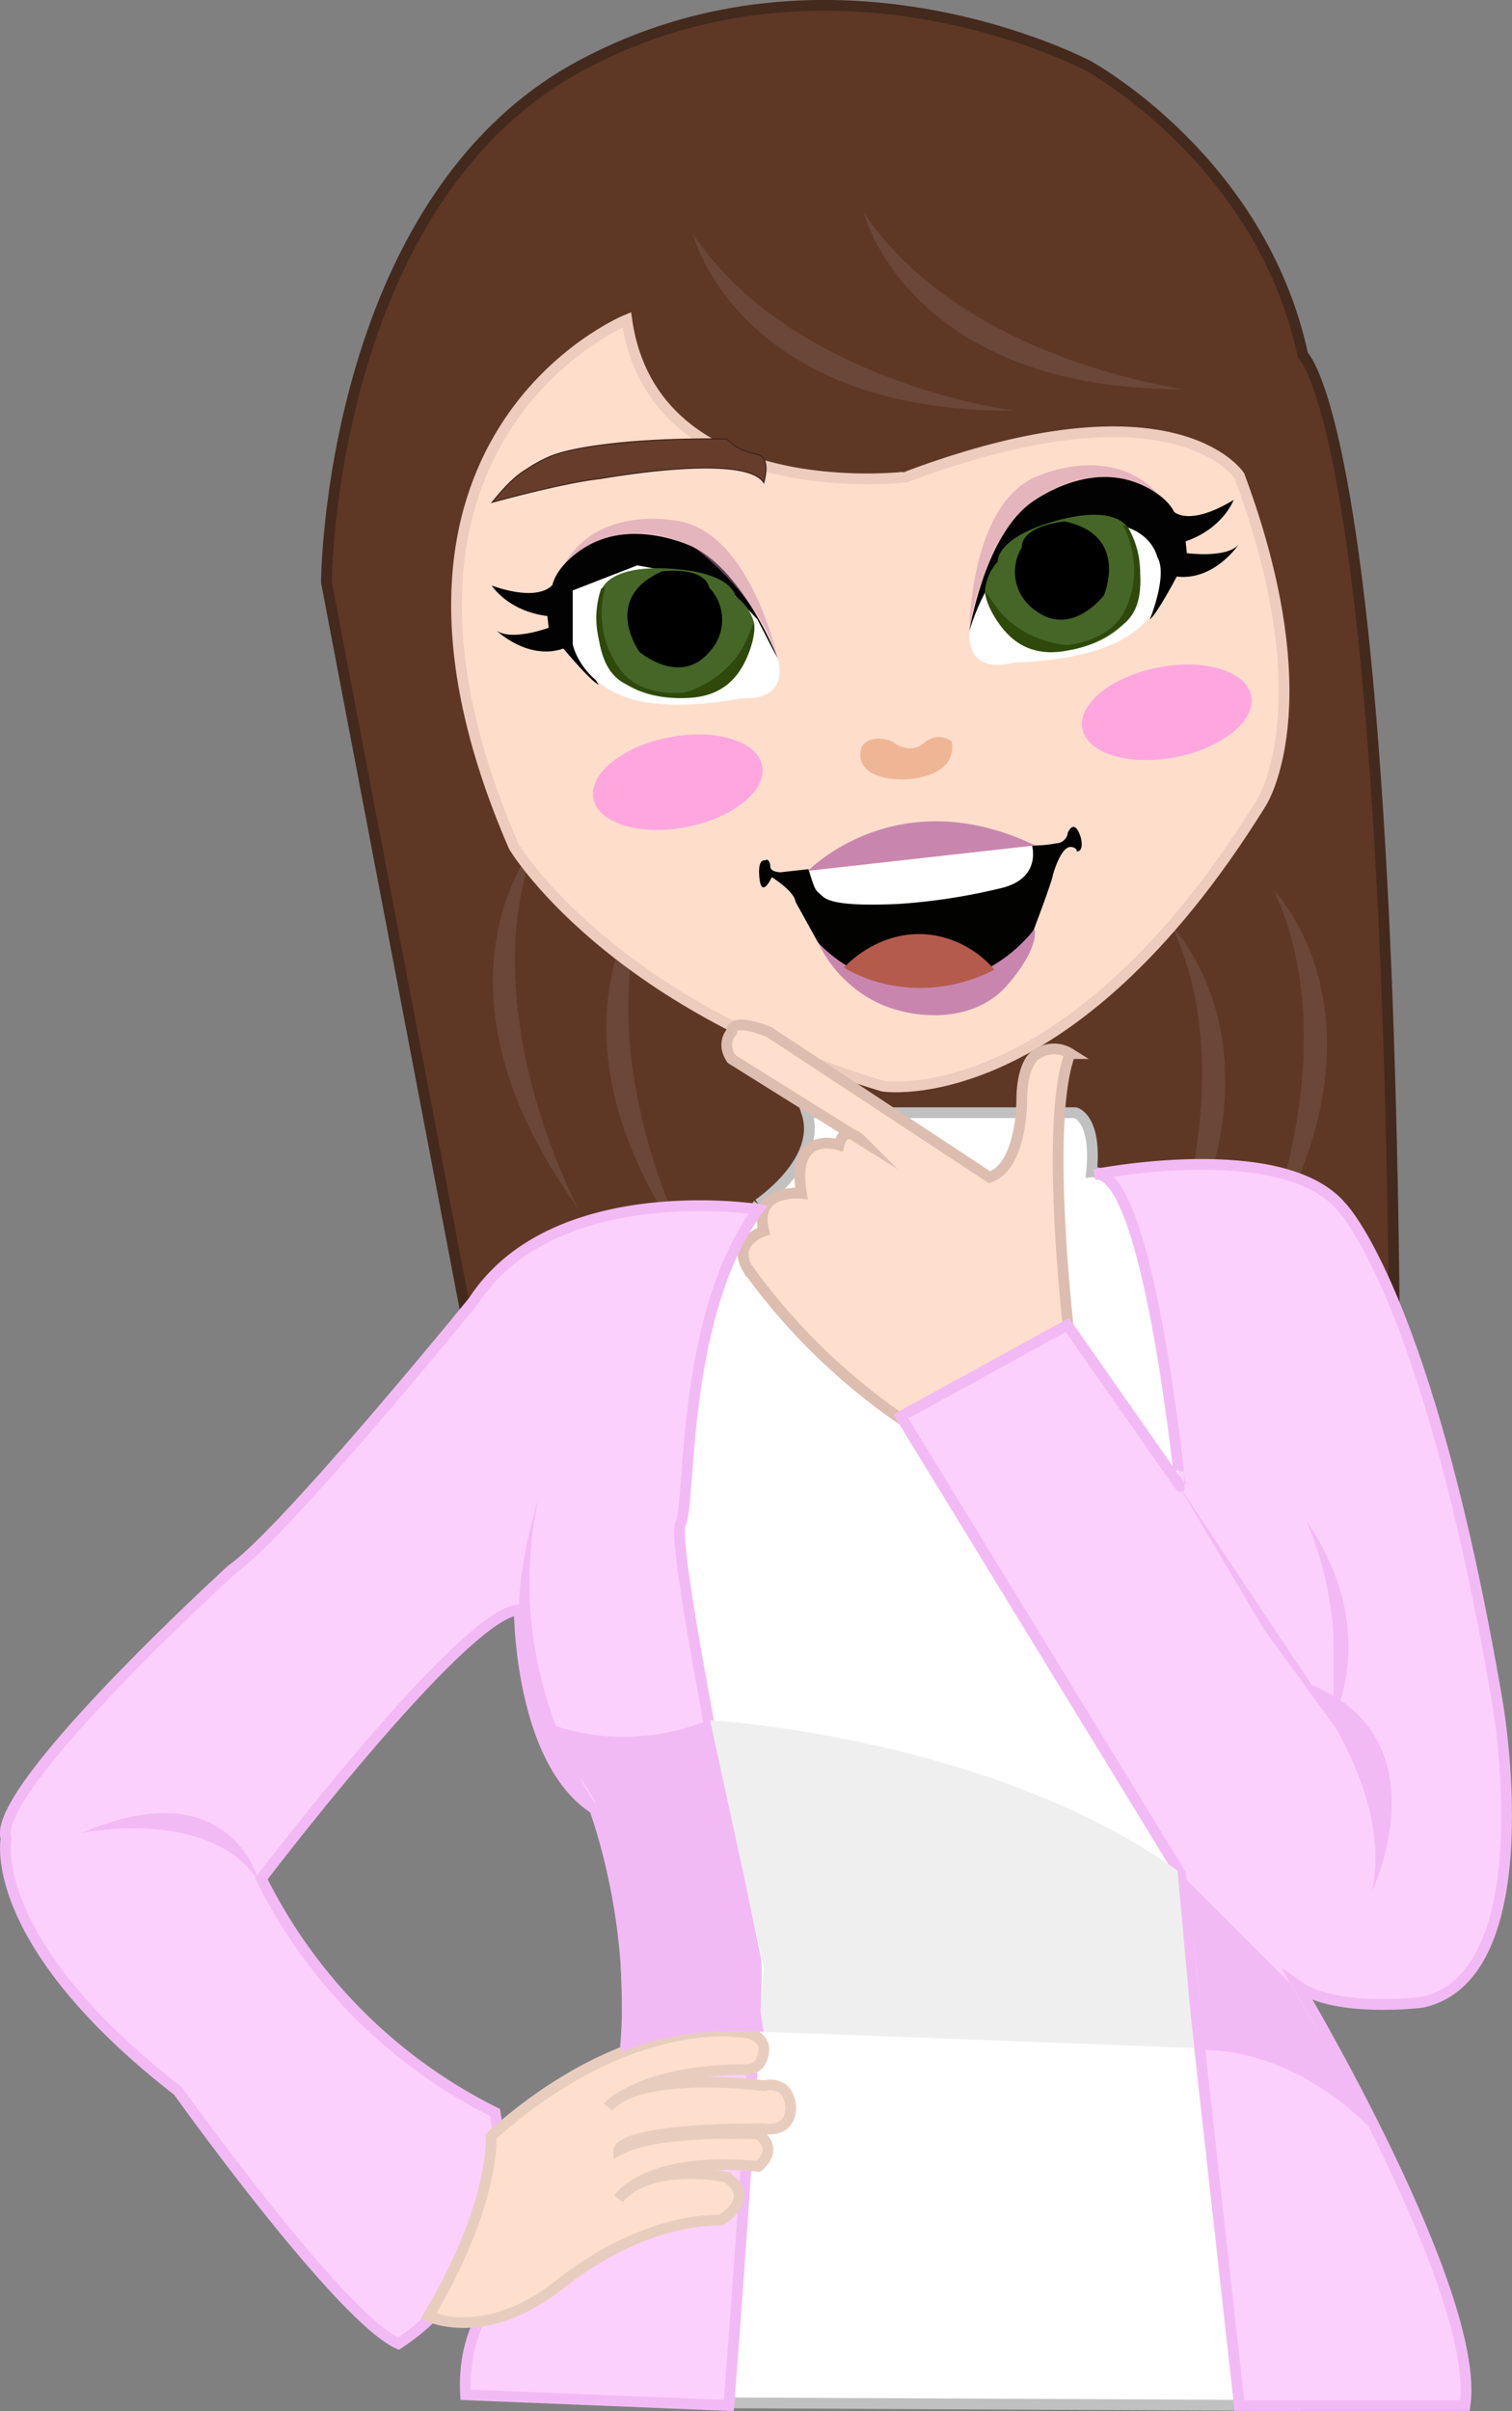 <svg xmlns="http://www.w3.org/2000/svg" viewBox="0 0 281.38 448.54"><rect x="0" y="0" width="281.38" height="448.54" fill="#808080" stroke="none"/><defs><style>.cls-1{fill:#fcd2c3;}.cls-2{fill:#5e3825;stroke:#44291d;}.cls-13,.cls-14,.cls-2,.cls-20,.cls-4,.cls-5,.cls-6{stroke-miterlimit:10;}.cls-13,.cls-14,.cls-2,.cls-20,.cls-4,.cls-6{stroke-width:2px;}.cls-3{fill:#6b4738;}.cls-4{fill:#fedecb;stroke:#edccbe;}.cls-5{fill:#663d2b;stroke:#3d251b;stroke-width:0.2px;}.cls-6,.cls-8{fill:#fff;}.cls-6{stroke:#c1c1c1;}.cls-7{fill:#ffa6df;}.cls-9{fill:#020201;}.cls-10,.cls-16{fill:#c886ae;}.cls-11{fill:#b45b4b;}.cls-12{fill:#efb695;}.cls-13,.cls-20{fill:#fedfce;}.cls-13{stroke:#ddbdaf;}.cls-14,.cls-15{fill:#fcd0fc;}.cls-14{stroke:#f2baf4;}.cls-16{opacity:0.47;}.cls-17{fill:#020202;}.cls-18{fill:#456626;}.cls-19{fill:#2e490a;}.cls-20{stroke:#e8cdbf;}.cls-21{fill:#f2baf4;}.cls-22{fill:#efefef;}</style></defs><title>thank-you</title><g id="Layer_1" data-name="Layer 1"><path class="cls-1" d="M135.63,100.4c6.12,6.86-19.59,39.28-18.66,63.51,0,0-10.65,26,52,62.59h0a110.4,110.4,0,0,1-24.9-10.09C137,212.48,122,204.1,111,188c-15.31-22.46-13.94-47.12-13-56l7.74-22.54h0A47.92,47.92,0,0,1,118,95c4.34-3.37,12.2-8.13,12-8h0a19,19,0,0,0,1,6A20,20,0,0,0,135.63,100.4Z" transform="translate(-12.86 -28)"/></g><g id="Layer_17" data-name="Layer 17"><path class="cls-2" d="M100.6,277.8l-27-141.53s.4-70.79,47.3-96.05,94.43,0,94.43,0,32.18,17.4,40,53.89c0,0,16.27,13.66,17.11,192.91" transform="translate(-12.86 -28)"/><path class="cls-3" d="M141.79,71.47s8.2,33.16,59.73,32.94C201.52,104.4,160.14,99.13,141.79,71.47Z" transform="translate(-12.86 -28)"/><path class="cls-3" d="M173.57,67.47s8.2,33.16,59.73,32.94C233.3,100.4,191.93,95.13,173.57,67.47Z" transform="translate(-12.86 -28)"/><path class="cls-3" d="M112.39,185.21s-22.12,26,8.15,67.72C120.54,252.93,100.65,216.27,112.39,185.21Z" transform="translate(-12.86 -28)"/><path class="cls-3" d="M133.48,193.85s-22.12,26,8.15,67.72C141.63,261.57,121.74,224.91,133.48,193.85Z" transform="translate(-12.86 -28)"/><path class="cls-3" d="M231,200.41s24.07,24.24-2.89,68.15C228.07,268.55,245.06,230.47,231,200.41Z" transform="translate(-12.86 -28)"/><path class="cls-3" d="M249.91,193.64S274,217.88,247,261.79C247,261.79,264,223.7,249.91,193.64Z" transform="translate(-12.86 -28)"/></g><g id="Layer_19" data-name="Layer 19"><path class="cls-4" d="M129.5,87.5s-54,22-21,98c0,0,17.32,29.12,68.66,44.56,0,0,34.34,5.44,70.34-52.56,0,0,12-18-4-61,0,0-12-18.54-62,.23C181.52,116.73,134.5,122.5,129.5,87.5Z" transform="translate(-12.86 -28)"/></g><g id="Layer_23" data-name="Layer 23"><path class="cls-5" d="M155,117.78c.8-3,.28-4.25-.32-4.82s-1.65-.47-3.29-1.1a9.17,9.17,0,0,1-3.29-2.19c-16.39-.22-28.66,1.36-33.16,3.38a26.87,26.87,0,0,0-4.27,2.39c-1.48.89-3.35,2.44-6.2,6h0s13-3.63,20-4.4C124.54,117.07,151.36,112.1,155,117.78Z" transform="translate(-12.86 -28)"/></g><g id="shirt"><path class="cls-6" d="M154,252s12-8,9-17h50s4,1,3,11h0s3.48-.41,6.24,6.29h0L234,277l22,45v51l-4,50,1.86,52.5L148,475l-15-31-3-116,10-57,14-19" transform="translate(-12.86 -28)"/><ellipse class="cls-7" cx="230" cy="160.5" rx="16" ry="8.5" transform="translate(-39.26 18.85) rotate(-11)"/><ellipse class="cls-7" cx="139" cy="173.5" rx="16" ry="8.5" transform="translate(-43.42 1.72) rotate(-11)"/></g><g id="teeth"><path class="cls-8" d="M163.39,189.79,205,185.34l.87,7.8s-39.71,7.88-42.08,3.64S163.39,189.79,163.39,189.79Z" transform="translate(-12.86 -28)"/></g><g id="Layer_11" data-name="Layer 11"><path class="cls-9" d="M155.2,188.07s-1.42-.47-1,3.37,2.29-.26,2.29-.26,4.18,2.58,4.4,4.56l4.22,7.63s4,4.6,8.12,5.82a29.25,29.25,0,0,0,27.43-3.07s4.31-3.74,4.82-5.8c0,0,3.25-8.57,3.34-9.63,0,0,1.5-5.43,3.42-5.12,0,0,1.06.09,1,.83,0,0,1.39.16.77-2.51,0,0-1-3.89-2.43-1a2.23,2.23,0,0,1-2.19,2,22.63,22.63,0,0,1-4.48.4s1.83,6-5.54,7.88a111.5,111.5,0,0,1-19.44,3c-9.21.4-12.76-.26-14.05-1.48s-1.22-.6-2.56-5l-5.19.58s-2,0-1.92-1.15C156.27,189.21,156.06,187.46,155.2,188.07Z" transform="translate(-12.86 -28)"/></g><g id="Layer_12" data-name="Layer 12"><path class="cls-10" d="M163.24,190s16.44-17.09,42.24-4.73Z" transform="translate(-12.86 -28)"/></g><g id="Layer_13" data-name="Layer 13"><path class="cls-10" d="M165.12,203.37A23.8,23.8,0,0,0,177,214.92c7,2.94,17.32,3.13,23.22-3.54,2.52-2.84,5.77-7.53,5.16-10.56a27.59,27.59,0,0,1-11.73,8.73c-1.68.64-10.7,3.91-20.33-.38A25.83,25.83,0,0,1,165.12,203.37Z" transform="translate(-12.86 -28)"/></g><g id="Layer_14" data-name="Layer 14"><path class="cls-11" d="M169.91,208c.64-.7,6.8-7.18,16-6.12a18.92,18.92,0,0,1,12,6.51,30,30,0,0,1-8.54,2.92,29.18,29.18,0,0,1-14.26-.95A27.12,27.12,0,0,1,169.91,208Z" transform="translate(-12.86 -28)"/></g><g id="Layer_15" data-name="Layer 15"><path class="cls-12" d="M179,166c-2.33-1-4.56-.68-5.5.56A2.63,2.63,0,0,0,173,168s-1,5,8,5c0,0,10,0,9-7,0,0-2-2-5,0a3.91,3.91,0,0,1-1.5,1C181.29,167.8,179.18,166.15,179,166Z" transform="translate(-12.86 -28)"/></g><g id="Layer_5" data-name="Layer 5"><path class="cls-13" d="M213,292l-1-14s-5-41,0-54a5.64,5.64,0,0,0-6,0s-3,1-3,9c0,0,0,12-6,14l-41-27s-7-3-7,0c0,0-2,2,0,5l24,15s-3-3-4,1c0,0-9-3-7,9,0,0-9-1-7,7,0,0-6,2-3,7a115.81,115.81,0,0,0,10.13,12.25A118.11,118.11,0,0,0,194,300a10.87,10.87,0,0,1,19-8Z" transform="translate(-12.86 -28)"/></g><g id="Layer_4" data-name="Layer 4"><path class="cls-14" d="M154,253s-38-6-53,17c0,0-35,43-45,50,0,0-45,41-42,50,0,0-4,19,32,47,0,0,30,42,41,47a41.38,41.38,0,0,0,12-12c8.49-13.09,6.67-27,6-31a96.6,96.6,0,0,1-43.5-43.5s38-50,48-50c0,0,0,28,14,37,0,0,19,50-10,84,0,0-15,6-14,25l49,2s6-78,5-83-16-77-14-81S139.5,272.5,154,253Z" transform="translate(-12.86 -28)"/><path class="cls-15" d="M22,459" transform="translate(-12.86 -28)"/><path class="cls-14" d="M216.5,246.5s35-7,46,6c0,0,16,16,29,92,0,0,9,51-14,56,0,0-16,2-23-3,0,0,34,57,31,78h-42l-11-99-52-85,31-17,21,30S226.5,244.5,216.5,246.5Z" transform="translate(-12.86 -28)"/><path class="cls-16" d="M193.26,145.35s0-24.72,13.51-29.09c0,0,13.26-5.67,21.65,3.72,0,0-10.59-8.51-24.25,2C204.18,121.95,194.53,132.52,193.26,145.35Z" transform="translate(-12.86 -28)"/><path class="cls-17" d="M157.57,150.41s-6.1-15.74-15.59-20.59c0,0-11.83-6-21.14.56,0,0-4.26,2.79-5.17,6.4,0,0-2.12,3.35-11.3.16,0,0,3,4.76,10.36,5.66l.23,2.19s-6.88,2.55-9.7.51c0,0,5.8,5.63,12.45,3.36,0,0,5.07,6.1,6.57,6.72,0,0-5.08-7.4-3.78-11,0,0-.24-7.13,11-8.85C131.52,135.49,146.8,131.13,157.57,150.41Z" transform="translate(-12.86 -28)"/><path class="cls-16" d="M157.57,150.41s-5.17-24.17-19.32-25.6c0,0-14.16-2.76-20.38,8.19,0,0,8.56-10.54,24.12-3.18C142,129.82,153.63,138.13,157.57,150.41Z" transform="translate(-12.86 -28)"/><path class="cls-8" d="M193.28,145.48s-1.08,8.18,8.29,5.75c0,0,13.53,0,21.08-4.84S230,134.81,230,134.81L227.92,125l-12.7-2-14.7,6.12-5.08,8.48Z" transform="translate(-12.86 -28)"/><path class="cls-8" d="M157.58,150.54s2.78,7.77-6.89,7.37c0,0-13.23,2.84-21.63-.3s-9.62-9.77-9.62-9.77l0-10,12-4.66L147.06,136l6.75,7.22Z" transform="translate(-12.86 -28)"/><path class="cls-17" d="M193.26,145.35s2.65-16.67,10.91-23.4c0,0,10.3-8.38,20.79-3.9,0,0,4.75,1.84,6.4,5.17,0,0,2.77,2.83,11.08-2.22,0,0-1.91,5.28-8.94,7.71l.23,2.19s7.27,1,9.59-1.54c0,0-4.49,6.72-11.47,5.9,0,0-3.68,7-5,7.95,0,0,3.41-8.3,1.37-11.59,0,0-1.27-7-12.64-6.33C215.59,125.29,199.74,124.24,193.26,145.35Z" transform="translate(-12.86 -28)"/><path class="cls-18" d="M196.15,138.28s2.51,10.14,10.65,10.84,16.53-3.58,17.93-10-2-12.92-2-12.92-2-4.47-13.34-1.31-10.84,7.58-10.84,7.58A8.93,8.93,0,0,0,196.15,138.28Z" transform="translate(-12.86 -28)"/><path class="cls-18" d="M153.25,144.1s-.32,10.44-8.13,12.83-16.91,0-19.63-6-.74-13.06-.74-13.06,1-4.79,12.77-4.09,12.19,5.13,12.19,5.13A8.93,8.93,0,0,1,153.25,144.1Z" transform="translate(-12.86 -28)"/><path class="cls-19" d="M196.32,138.3c.33-.18,1.51,2.82,4.57,5.44A19.31,19.31,0,0,0,211.44,148s8.27-.58,10.92-6.8a17,17,0,0,0,1.42-4.81,18,18,0,0,0-1.95-10.66l.8.11a16.9,16.9,0,0,1,2.41,9c0,1.59.51,6.57-3.31,9.44a23,23,0,0,1-8.56,4.38c-2.21.53-6.07,1.42-9.78-.51a11.46,11.46,0,0,1-2.74-2C197.19,142.82,195.93,138.52,196.32,138.3Z" transform="translate(-12.86 -28)"/><path class="cls-19" d="M153.1,144.16c-.36-.11-.89,3.08-3.33,6.28a19.31,19.31,0,0,1-9.42,6.38s-8.21,1.17-12.11-4.35a17,17,0,0,1-2.4-4.41,18,18,0,0,1-.34-10.83l-.76.27a16.9,16.9,0,0,0-.46,9.32c.37,1.55.88,6.53,5.22,8.53a23,23,0,0,0,9.29,2.49c2.28.06,6.24.11,9.46-2.55a11.46,11.46,0,0,0,2.24-2.57C153.2,148.76,153.52,144.29,153.1,144.16Z" transform="translate(-12.86 -28)"/><path d="M203,129.87a8.68,8.68,0,0,0,2.55,11.69c6.71,5.13,12.74-2.8,12.74-2.8S223.13,127.58,211,125C211,125,203,125.7,203,129.87Z" transform="translate(-12.86 -28)"/><path d="M144.84,137.31a8.68,8.68,0,0,1,0,12c-5.48,6.42-13-.06-13-.06s-7.13-9.9,4.16-14.93C135.92,134.28,143.89,133.25,144.84,137.31Z" transform="translate(-12.86 -28)"/></g><g id="Layer_2" data-name="Layer 2"><path class="cls-20" d="M150,406s-20.5-3.2-45.75,19.4c0,0,.93,12.34-11.66,33.47,0,0,10.41,5.13,24.41-5.87,0,0,14-12,30-12,0,0,7-4,1-8a35.52,35.52,0,0,0-5.91-.63c-4.56-.11-10.64.61-14.09,4.63,0,0,5-8,26-6,0,0,4-3,0-6,0,0-19-1-26,3,0,0,0-4,27-4,0,0,5,1,5-4,0,0,0-5-5-4,0,0-23-3-29,4,0,0,6-7,26-7,0,0,3,0,3-4C155,409,155,406,150,406Z" transform="translate(-12.86 -28)"/></g><g id="Layer_24" data-name="Layer 24"><path class="cls-21" d="M256,311a63.77,63.77,0,0,1,5,21s.11,1.9,0,16h0a35.55,35.55,0,0,0,2.55-9.58C265.14,325.11,258.59,314.69,256,311Z" transform="translate(-12.86 -28)"/><path class="cls-21" d="M113,307s-5.2,16-3.1,27,4.1,27,14.1,30C124,364,106,340,113,307Z" transform="translate(-12.86 -28)"/><path class="cls-21" d="M116,349a40.91,40.91,0,0,0,9.94,2,41.88,41.88,0,0,0,18.75-3L153,393l2,13s-15.73-1.4-26.37,3.8c.3-23.9-2.34-41.37-4.63-45.8a34,34,0,0,0-3-5,9.64,9.64,0,0,1-5-6A8.63,8.63,0,0,1,116,349Z" transform="translate(-12.86 -28)"/><path class="cls-21" d="M232,376l21,21,16.94,29.19s-13.2-16.49-33.07-16.84C236.87,409.35,235,381,232,376Z" transform="translate(-12.86 -28)"/></g><g id="Layer_25" data-name="Layer 25"><path class="cls-22" d="M145,348s52,3,87,28h0l3,33s-78-3-80-3h0l-.6-3.91L155,394l-10-46" transform="translate(-12.86 -28)"/><path class="cls-21" d="M28,369s24-5,33,9C61,378,56,357,28,369Z" transform="translate(-12.86 -28)"/></g><g id="Layer_6" data-name="Layer 6"><path class="cls-21" d="M255.85,341s16.43,20.25,12.31,38.9C268.16,379.92,282.09,350.83,255.85,341Z" transform="translate(-12.86 -28)"/></g><g id="Layer_7" data-name="Layer 7"><polyline class="cls-21" points="219.14 276 235.14 303 259.14 336 219.14 276"/></g></svg>